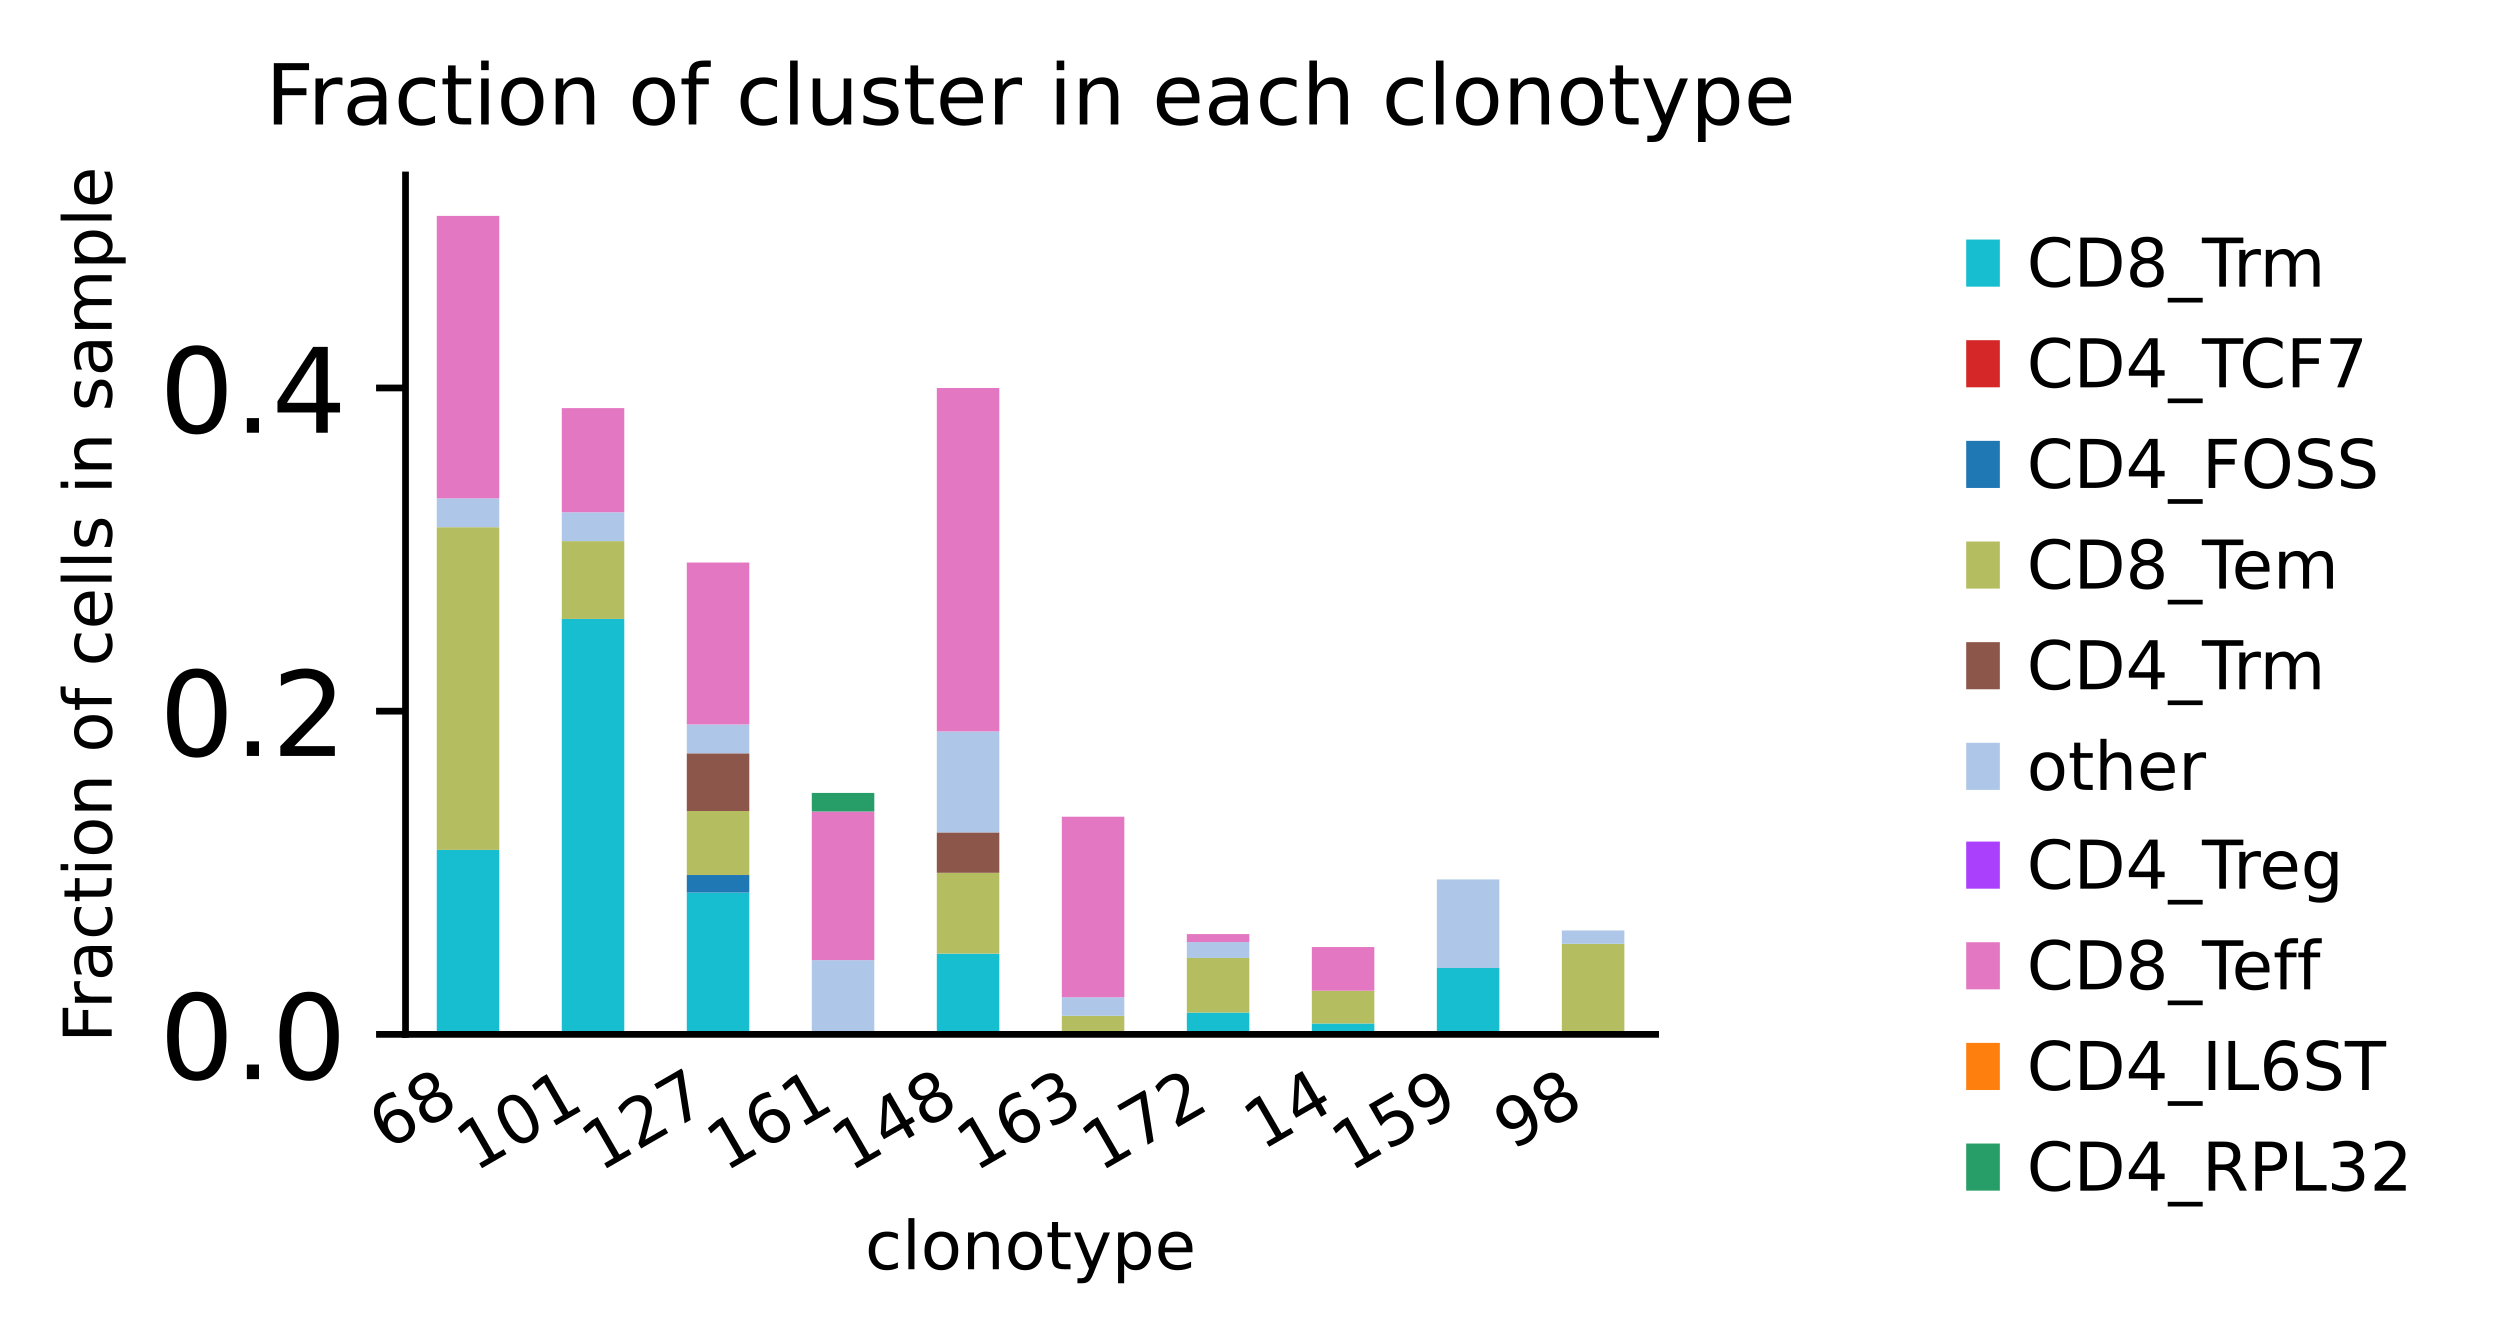 <?xml version="1.0" encoding="utf-8" standalone="no"?>
<!DOCTYPE svg PUBLIC "-//W3C//DTD SVG 1.1//EN"
  "http://www.w3.org/Graphics/SVG/1.1/DTD/svg11.dtd">
<!-- Created with matplotlib (https://matplotlib.org/) -->
<svg height="159.749pt" version="1.1" viewBox="0 0 297.193 159.749" width="297.193pt" xmlns="http://www.w3.org/2000/svg" xmlns:xlink="http://www.w3.org/1999/xlink">
 <defs>
  <style type="text/css">*{stroke-linecap:butt;stroke-linejoin:round;}</style>
 </defs>
 <g id="figure_1">
  <g id="patch_1">
   <path d="M 0 159.749 
L 297.193 159.749 
L 297.193 0 
L 0 0 
z
" style="fill:#ffffff;"/>
  </g>
  <g id="axes_1">
   <g id="patch_2">
    <path d="M 48.207 122.966 
L 196.815 122.966 
L 196.815 20.798 
L 48.207 20.798 
z
" style="fill:#ffffff;"/>
   </g>
   <g id="patch_3">
    <path clip-path="url(#p032b5463ce)" d="M 51.922 122.966 
L 59.352 122.966 
L 59.352 101.032 
L 51.922 101.032 
z
" style="fill:#17becf;"/>
   </g>
   <g id="patch_4">
    <path clip-path="url(#p032b5463ce)" d="M 66.783 122.966 
L 74.213 122.966 
L 74.213 73.578 
L 66.783 73.578 
z
" style="fill:#17becf;"/>
   </g>
   <g id="patch_5">
    <path clip-path="url(#p032b5463ce)" d="M 81.644 122.966 
L 89.074 122.966 
L 89.074 106.107 
L 81.644 106.107 
z
" style="fill:#17becf;"/>
   </g>
   <g id="patch_6">
    <path clip-path="url(#p032b5463ce)" d="M 96.504 122.966 
L 103.935 122.966 
L 103.935 122.966 
L 96.504 122.966 
z
" style="fill:#17becf;"/>
   </g>
   <g id="patch_7">
    <path clip-path="url(#p032b5463ce)" d="M 111.365 122.966 
L 118.796 122.966 
L 118.796 113.361 
L 111.365 113.361 
z
" style="fill:#17becf;"/>
   </g>
   <g id="patch_8">
    <path clip-path="url(#p032b5463ce)" d="M 126.226 122.966 
L 133.656 122.966 
L 133.656 122.966 
L 126.226 122.966 
z
" style="fill:#17becf;"/>
   </g>
   <g id="patch_9">
    <path clip-path="url(#p032b5463ce)" d="M 141.087 122.966 
L 148.517 122.966 
L 148.517 120.37 
L 141.087 120.37 
z
" style="fill:#17becf;"/>
   </g>
   <g id="patch_10">
    <path clip-path="url(#p032b5463ce)" d="M 155.948 122.966 
L 163.378 122.966 
L 163.378 121.668 
L 155.948 121.668 
z
" style="fill:#17becf;"/>
   </g>
   <g id="patch_11">
    <path clip-path="url(#p032b5463ce)" d="M 170.808 122.966 
L 178.239 122.966 
L 178.239 115.071 
L 170.808 115.071 
z
" style="fill:#17becf;"/>
   </g>
   <g id="patch_12">
    <path clip-path="url(#p032b5463ce)" d="M 185.669 122.966 
L 193.1 122.966 
L 193.1 122.966 
L 185.669 122.966 
z
" style="fill:#17becf;"/>
   </g>
   <g id="patch_13">
    <path clip-path="url(#p032b5463ce)" d="M 51.922 122.966 
L 59.352 122.966 
L 59.352 122.966 
L 51.922 122.966 
z
" style="fill:#d62728;"/>
   </g>
   <g id="patch_14">
    <path clip-path="url(#p032b5463ce)" d="M 66.783 122.966 
L 74.213 122.966 
L 74.213 122.966 
L 66.783 122.966 
z
" style="fill:#d62728;"/>
   </g>
   <g id="patch_15">
    <path clip-path="url(#p032b5463ce)" d="M 81.644 122.966 
L 89.074 122.966 
L 89.074 122.966 
L 81.644 122.966 
z
" style="fill:#d62728;"/>
   </g>
   <g id="patch_16">
    <path clip-path="url(#p032b5463ce)" d="M 96.504 122.966 
L 103.935 122.966 
L 103.935 122.966 
L 96.504 122.966 
z
" style="fill:#d62728;"/>
   </g>
   <g id="patch_17">
    <path clip-path="url(#p032b5463ce)" d="M 111.365 122.966 
L 118.796 122.966 
L 118.796 122.966 
L 111.365 122.966 
z
" style="fill:#d62728;"/>
   </g>
   <g id="patch_18">
    <path clip-path="url(#p032b5463ce)" d="M 126.226 122.966 
L 133.656 122.966 
L 133.656 122.966 
L 126.226 122.966 
z
" style="fill:#d62728;"/>
   </g>
   <g id="patch_19">
    <path clip-path="url(#p032b5463ce)" d="M 141.087 122.966 
L 148.517 122.966 
L 148.517 122.966 
L 141.087 122.966 
z
" style="fill:#d62728;"/>
   </g>
   <g id="patch_20">
    <path clip-path="url(#p032b5463ce)" d="M 155.948 122.966 
L 163.378 122.966 
L 163.378 122.966 
L 155.948 122.966 
z
" style="fill:#d62728;"/>
   </g>
   <g id="patch_21">
    <path clip-path="url(#p032b5463ce)" d="M 170.808 122.966 
L 178.239 122.966 
L 178.239 122.966 
L 170.808 122.966 
z
" style="fill:#d62728;"/>
   </g>
   <g id="patch_22">
    <path clip-path="url(#p032b5463ce)" d="M 185.669 122.966 
L 193.1 122.966 
L 193.1 122.966 
L 185.669 122.966 
z
" style="fill:#d62728;"/>
   </g>
   <g id="patch_23">
    <path clip-path="url(#p032b5463ce)" d="M 51.922 122.966 
L 59.352 122.966 
L 59.352 122.966 
L 51.922 122.966 
z
" style="fill:#1f77b4;"/>
   </g>
   <g id="patch_24">
    <path clip-path="url(#p032b5463ce)" d="M 66.783 122.966 
L 74.213 122.966 
L 74.213 122.966 
L 66.783 122.966 
z
" style="fill:#1f77b4;"/>
   </g>
   <g id="patch_25">
    <path clip-path="url(#p032b5463ce)" d="M 81.644 106.107 
L 89.074 106.107 
L 89.074 104.019 
L 81.644 104.019 
z
" style="fill:#1f77b4;"/>
   </g>
   <g id="patch_26">
    <path clip-path="url(#p032b5463ce)" d="M 96.504 122.966 
L 103.935 122.966 
L 103.935 122.966 
L 96.504 122.966 
z
" style="fill:#1f77b4;"/>
   </g>
   <g id="patch_27">
    <path clip-path="url(#p032b5463ce)" d="M 111.365 122.966 
L 118.796 122.966 
L 118.796 122.966 
L 111.365 122.966 
z
" style="fill:#1f77b4;"/>
   </g>
   <g id="patch_28">
    <path clip-path="url(#p032b5463ce)" d="M 126.226 122.966 
L 133.656 122.966 
L 133.656 122.966 
L 126.226 122.966 
z
" style="fill:#1f77b4;"/>
   </g>
   <g id="patch_29">
    <path clip-path="url(#p032b5463ce)" d="M 141.087 122.966 
L 148.517 122.966 
L 148.517 122.966 
L 141.087 122.966 
z
" style="fill:#1f77b4;"/>
   </g>
   <g id="patch_30">
    <path clip-path="url(#p032b5463ce)" d="M 155.948 122.966 
L 163.378 122.966 
L 163.378 122.966 
L 155.948 122.966 
z
" style="fill:#1f77b4;"/>
   </g>
   <g id="patch_31">
    <path clip-path="url(#p032b5463ce)" d="M 170.808 122.966 
L 178.239 122.966 
L 178.239 122.966 
L 170.808 122.966 
z
" style="fill:#1f77b4;"/>
   </g>
   <g id="patch_32">
    <path clip-path="url(#p032b5463ce)" d="M 185.669 122.966 
L 193.1 122.966 
L 193.1 122.966 
L 185.669 122.966 
z
" style="fill:#1f77b4;"/>
   </g>
   <g id="patch_33">
    <path clip-path="url(#p032b5463ce)" d="M 51.922 101.032 
L 59.352 101.032 
L 59.352 62.672 
L 51.922 62.672 
z
" style="fill:#b5bd61;"/>
   </g>
   <g id="patch_34">
    <path clip-path="url(#p032b5463ce)" d="M 66.783 73.578 
L 74.213 73.578 
L 74.213 64.326 
L 66.783 64.326 
z
" style="fill:#b5bd61;"/>
   </g>
   <g id="patch_35">
    <path clip-path="url(#p032b5463ce)" d="M 81.644 104.019 
L 89.074 104.019 
L 89.074 96.412 
L 81.644 96.412 
z
" style="fill:#b5bd61;"/>
   </g>
   <g id="patch_36">
    <path clip-path="url(#p032b5463ce)" d="M 96.504 122.966 
L 103.935 122.966 
L 103.935 122.966 
L 96.504 122.966 
z
" style="fill:#b5bd61;"/>
   </g>
   <g id="patch_37">
    <path clip-path="url(#p032b5463ce)" d="M 111.365 113.361 
L 118.796 113.361 
L 118.796 103.755 
L 111.365 103.755 
z
" style="fill:#b5bd61;"/>
   </g>
   <g id="patch_38">
    <path clip-path="url(#p032b5463ce)" d="M 126.226 122.966 
L 133.656 122.966 
L 133.656 120.758 
L 126.226 120.758 
z
" style="fill:#b5bd61;"/>
   </g>
   <g id="patch_39">
    <path clip-path="url(#p032b5463ce)" d="M 141.087 120.37 
L 148.517 120.37 
L 148.517 113.88 
L 141.087 113.88 
z
" style="fill:#b5bd61;"/>
   </g>
   <g id="patch_40">
    <path clip-path="url(#p032b5463ce)" d="M 155.948 121.668 
L 163.378 121.668 
L 163.378 117.774 
L 155.948 117.774 
z
" style="fill:#b5bd61;"/>
   </g>
   <g id="patch_41">
    <path clip-path="url(#p032b5463ce)" d="M 170.808 122.966 
L 178.239 122.966 
L 178.239 122.966 
L 170.808 122.966 
z
" style="fill:#b5bd61;"/>
   </g>
   <g id="patch_42">
    <path clip-path="url(#p032b5463ce)" d="M 185.669 122.966 
L 193.1 122.966 
L 193.1 112.199 
L 185.669 112.199 
z
" style="fill:#b5bd61;"/>
   </g>
   <g id="patch_43">
    <path clip-path="url(#p032b5463ce)" d="M 51.922 122.966 
L 59.352 122.966 
L 59.352 122.966 
L 51.922 122.966 
z
" style="fill:#8c564b;"/>
   </g>
   <g id="patch_44">
    <path clip-path="url(#p032b5463ce)" d="M 66.783 122.966 
L 74.213 122.966 
L 74.213 122.966 
L 66.783 122.966 
z
" style="fill:#8c564b;"/>
   </g>
   <g id="patch_45">
    <path clip-path="url(#p032b5463ce)" d="M 81.644 96.412 
L 89.074 96.412 
L 89.074 89.551 
L 81.644 89.551 
z
" style="fill:#8c564b;"/>
   </g>
   <g id="patch_46">
    <path clip-path="url(#p032b5463ce)" d="M 96.504 122.966 
L 103.935 122.966 
L 103.935 122.966 
L 96.504 122.966 
z
" style="fill:#8c564b;"/>
   </g>
   <g id="patch_47">
    <path clip-path="url(#p032b5463ce)" d="M 111.365 103.755 
L 118.796 103.755 
L 118.796 98.953 
L 111.365 98.953 
z
" style="fill:#8c564b;"/>
   </g>
   <g id="patch_48">
    <path clip-path="url(#p032b5463ce)" d="M 126.226 122.966 
L 133.656 122.966 
L 133.656 122.966 
L 126.226 122.966 
z
" style="fill:#8c564b;"/>
   </g>
   <g id="patch_49">
    <path clip-path="url(#p032b5463ce)" d="M 141.087 122.966 
L 148.517 122.966 
L 148.517 122.966 
L 141.087 122.966 
z
" style="fill:#8c564b;"/>
   </g>
   <g id="patch_50">
    <path clip-path="url(#p032b5463ce)" d="M 155.948 122.966 
L 163.378 122.966 
L 163.378 122.966 
L 155.948 122.966 
z
" style="fill:#8c564b;"/>
   </g>
   <g id="patch_51">
    <path clip-path="url(#p032b5463ce)" d="M 170.808 122.966 
L 178.239 122.966 
L 178.239 122.966 
L 170.808 122.966 
z
" style="fill:#8c564b;"/>
   </g>
   <g id="patch_52">
    <path clip-path="url(#p032b5463ce)" d="M 185.669 122.966 
L 193.1 122.966 
L 193.1 122.966 
L 185.669 122.966 
z
" style="fill:#8c564b;"/>
   </g>
   <g id="patch_53">
    <path clip-path="url(#p032b5463ce)" d="M 51.922 62.672 
L 59.352 62.672 
L 59.352 59.241 
L 51.922 59.241 
z
" style="fill:#aec7e8;"/>
   </g>
   <g id="patch_54">
    <path clip-path="url(#p032b5463ce)" d="M 66.783 64.326 
L 74.213 64.326 
L 74.213 60.896 
L 66.783 60.896 
z
" style="fill:#aec7e8;"/>
   </g>
   <g id="patch_55">
    <path clip-path="url(#p032b5463ce)" d="M 81.644 89.551 
L 89.074 89.551 
L 89.074 86.121 
L 81.644 86.121 
z
" style="fill:#aec7e8;"/>
   </g>
   <g id="patch_56">
    <path clip-path="url(#p032b5463ce)" d="M 96.504 122.966 
L 103.935 122.966 
L 103.935 114.134 
L 96.504 114.134 
z
" style="fill:#aec7e8;"/>
   </g>
   <g id="patch_57">
    <path clip-path="url(#p032b5463ce)" d="M 111.365 98.953 
L 118.796 98.953 
L 118.796 86.946 
L 111.365 86.946 
z
" style="fill:#aec7e8;"/>
   </g>
   <g id="patch_58">
    <path clip-path="url(#p032b5463ce)" d="M 126.226 120.758 
L 133.656 120.758 
L 133.656 118.55 
L 126.226 118.55 
z
" style="fill:#aec7e8;"/>
   </g>
   <g id="patch_59">
    <path clip-path="url(#p032b5463ce)" d="M 141.087 113.88 
L 148.517 113.88 
L 148.517 111.987 
L 141.087 111.987 
z
" style="fill:#aec7e8;"/>
   </g>
   <g id="patch_60">
    <path clip-path="url(#p032b5463ce)" d="M 155.948 122.966 
L 163.378 122.966 
L 163.378 122.966 
L 155.948 122.966 
z
" style="fill:#aec7e8;"/>
   </g>
   <g id="patch_61">
    <path clip-path="url(#p032b5463ce)" d="M 170.808 115.071 
L 178.239 115.071 
L 178.239 104.545 
L 170.808 104.545 
z
" style="fill:#aec7e8;"/>
   </g>
   <g id="patch_62">
    <path clip-path="url(#p032b5463ce)" d="M 185.669 112.199 
L 193.1 112.199 
L 193.1 110.612 
L 185.669 110.612 
z
" style="fill:#aec7e8;"/>
   </g>
   <g id="patch_63">
    <path clip-path="url(#p032b5463ce)" d="M 51.922 122.966 
L 59.352 122.966 
L 59.352 122.966 
L 51.922 122.966 
z
" style="fill:#aa40fc;"/>
   </g>
   <g id="patch_64">
    <path clip-path="url(#p032b5463ce)" d="M 66.783 122.966 
L 74.213 122.966 
L 74.213 122.966 
L 66.783 122.966 
z
" style="fill:#aa40fc;"/>
   </g>
   <g id="patch_65">
    <path clip-path="url(#p032b5463ce)" d="M 81.644 122.966 
L 89.074 122.966 
L 89.074 122.966 
L 81.644 122.966 
z
" style="fill:#aa40fc;"/>
   </g>
   <g id="patch_66">
    <path clip-path="url(#p032b5463ce)" d="M 96.504 122.966 
L 103.935 122.966 
L 103.935 122.966 
L 96.504 122.966 
z
" style="fill:#aa40fc;"/>
   </g>
   <g id="patch_67">
    <path clip-path="url(#p032b5463ce)" d="M 111.365 122.966 
L 118.796 122.966 
L 118.796 122.966 
L 111.365 122.966 
z
" style="fill:#aa40fc;"/>
   </g>
   <g id="patch_68">
    <path clip-path="url(#p032b5463ce)" d="M 126.226 122.966 
L 133.656 122.966 
L 133.656 122.966 
L 126.226 122.966 
z
" style="fill:#aa40fc;"/>
   </g>
   <g id="patch_69">
    <path clip-path="url(#p032b5463ce)" d="M 141.087 122.966 
L 148.517 122.966 
L 148.517 122.966 
L 141.087 122.966 
z
" style="fill:#aa40fc;"/>
   </g>
   <g id="patch_70">
    <path clip-path="url(#p032b5463ce)" d="M 155.948 122.966 
L 163.378 122.966 
L 163.378 122.966 
L 155.948 122.966 
z
" style="fill:#aa40fc;"/>
   </g>
   <g id="patch_71">
    <path clip-path="url(#p032b5463ce)" d="M 170.808 122.966 
L 178.239 122.966 
L 178.239 122.966 
L 170.808 122.966 
z
" style="fill:#aa40fc;"/>
   </g>
   <g id="patch_72">
    <path clip-path="url(#p032b5463ce)" d="M 185.669 122.966 
L 193.1 122.966 
L 193.1 122.966 
L 185.669 122.966 
z
" style="fill:#aa40fc;"/>
   </g>
   <g id="patch_73">
    <path clip-path="url(#p032b5463ce)" d="M 51.922 59.241 
L 59.352 59.241 
L 59.352 25.664 
L 51.922 25.664 
z
" style="fill:#e377c2;"/>
   </g>
   <g id="patch_74">
    <path clip-path="url(#p032b5463ce)" d="M 66.783 60.896 
L 74.213 60.896 
L 74.213 48.516 
L 66.783 48.516 
z
" style="fill:#e377c2;"/>
   </g>
   <g id="patch_75">
    <path clip-path="url(#p032b5463ce)" d="M 81.644 86.121 
L 89.074 86.121 
L 89.074 66.871 
L 81.644 66.871 
z
" style="fill:#e377c2;"/>
   </g>
   <g id="patch_76">
    <path clip-path="url(#p032b5463ce)" d="M 96.504 114.134 
L 103.935 114.134 
L 103.935 96.468 
L 96.504 96.468 
z
" style="fill:#e377c2;"/>
   </g>
   <g id="patch_77">
    <path clip-path="url(#p032b5463ce)" d="M 111.365 86.946 
L 118.796 86.946 
L 118.796 46.122 
L 111.365 46.122 
z
" style="fill:#e377c2;"/>
   </g>
   <g id="patch_78">
    <path clip-path="url(#p032b5463ce)" d="M 126.226 118.55 
L 133.656 118.55 
L 133.656 97.089 
L 126.226 97.089 
z
" style="fill:#e377c2;"/>
   </g>
   <g id="patch_79">
    <path clip-path="url(#p032b5463ce)" d="M 141.087 111.987 
L 148.517 111.987 
L 148.517 111.041 
L 141.087 111.041 
z
" style="fill:#e377c2;"/>
   </g>
   <g id="patch_80">
    <path clip-path="url(#p032b5463ce)" d="M 155.948 117.774 
L 163.378 117.774 
L 163.378 112.582 
L 155.948 112.582 
z
" style="fill:#e377c2;"/>
   </g>
   <g id="patch_81">
    <path clip-path="url(#p032b5463ce)" d="M 170.808 122.966 
L 178.239 122.966 
L 178.239 122.966 
L 170.808 122.966 
z
" style="fill:#e377c2;"/>
   </g>
   <g id="patch_82">
    <path clip-path="url(#p032b5463ce)" d="M 185.669 122.966 
L 193.1 122.966 
L 193.1 122.966 
L 185.669 122.966 
z
" style="fill:#e377c2;"/>
   </g>
   <g id="patch_83">
    <path clip-path="url(#p032b5463ce)" d="M 51.922 122.966 
L 59.352 122.966 
L 59.352 122.966 
L 51.922 122.966 
z
" style="fill:#ff7f0e;"/>
   </g>
   <g id="patch_84">
    <path clip-path="url(#p032b5463ce)" d="M 66.783 122.966 
L 74.213 122.966 
L 74.213 122.966 
L 66.783 122.966 
z
" style="fill:#ff7f0e;"/>
   </g>
   <g id="patch_85">
    <path clip-path="url(#p032b5463ce)" d="M 81.644 122.966 
L 89.074 122.966 
L 89.074 122.966 
L 81.644 122.966 
z
" style="fill:#ff7f0e;"/>
   </g>
   <g id="patch_86">
    <path clip-path="url(#p032b5463ce)" d="M 96.504 122.966 
L 103.935 122.966 
L 103.935 122.966 
L 96.504 122.966 
z
" style="fill:#ff7f0e;"/>
   </g>
   <g id="patch_87">
    <path clip-path="url(#p032b5463ce)" d="M 111.365 122.966 
L 118.796 122.966 
L 118.796 122.966 
L 111.365 122.966 
z
" style="fill:#ff7f0e;"/>
   </g>
   <g id="patch_88">
    <path clip-path="url(#p032b5463ce)" d="M 126.226 122.966 
L 133.656 122.966 
L 133.656 122.966 
L 126.226 122.966 
z
" style="fill:#ff7f0e;"/>
   </g>
   <g id="patch_89">
    <path clip-path="url(#p032b5463ce)" d="M 141.087 122.966 
L 148.517 122.966 
L 148.517 122.966 
L 141.087 122.966 
z
" style="fill:#ff7f0e;"/>
   </g>
   <g id="patch_90">
    <path clip-path="url(#p032b5463ce)" d="M 155.948 122.966 
L 163.378 122.966 
L 163.378 122.966 
L 155.948 122.966 
z
" style="fill:#ff7f0e;"/>
   </g>
   <g id="patch_91">
    <path clip-path="url(#p032b5463ce)" d="M 170.808 122.966 
L 178.239 122.966 
L 178.239 122.966 
L 170.808 122.966 
z
" style="fill:#ff7f0e;"/>
   </g>
   <g id="patch_92">
    <path clip-path="url(#p032b5463ce)" d="M 185.669 122.966 
L 193.1 122.966 
L 193.1 122.966 
L 185.669 122.966 
z
" style="fill:#ff7f0e;"/>
   </g>
   <g id="patch_93">
    <path clip-path="url(#p032b5463ce)" d="M 51.922 122.966 
L 59.352 122.966 
L 59.352 122.966 
L 51.922 122.966 
z
" style="fill:#279e68;"/>
   </g>
   <g id="patch_94">
    <path clip-path="url(#p032b5463ce)" d="M 66.783 122.966 
L 74.213 122.966 
L 74.213 122.966 
L 66.783 122.966 
z
" style="fill:#279e68;"/>
   </g>
   <g id="patch_95">
    <path clip-path="url(#p032b5463ce)" d="M 81.644 122.966 
L 89.074 122.966 
L 89.074 122.966 
L 81.644 122.966 
z
" style="fill:#279e68;"/>
   </g>
   <g id="patch_96">
    <path clip-path="url(#p032b5463ce)" d="M 96.504 96.468 
L 103.935 96.468 
L 103.935 94.26 
L 96.504 94.26 
z
" style="fill:#279e68;"/>
   </g>
   <g id="patch_97">
    <path clip-path="url(#p032b5463ce)" d="M 111.365 122.966 
L 118.796 122.966 
L 118.796 122.966 
L 111.365 122.966 
z
" style="fill:#279e68;"/>
   </g>
   <g id="patch_98">
    <path clip-path="url(#p032b5463ce)" d="M 126.226 122.966 
L 133.656 122.966 
L 133.656 122.966 
L 126.226 122.966 
z
" style="fill:#279e68;"/>
   </g>
   <g id="patch_99">
    <path clip-path="url(#p032b5463ce)" d="M 141.087 122.966 
L 148.517 122.966 
L 148.517 122.966 
L 141.087 122.966 
z
" style="fill:#279e68;"/>
   </g>
   <g id="patch_100">
    <path clip-path="url(#p032b5463ce)" d="M 155.948 122.966 
L 163.378 122.966 
L 163.378 122.966 
L 155.948 122.966 
z
" style="fill:#279e68;"/>
   </g>
   <g id="patch_101">
    <path clip-path="url(#p032b5463ce)" d="M 170.808 122.966 
L 178.239 122.966 
L 178.239 122.966 
L 170.808 122.966 
z
" style="fill:#279e68;"/>
   </g>
   <g id="patch_102">
    <path clip-path="url(#p032b5463ce)" d="M 185.669 122.966 
L 193.1 122.966 
L 193.1 122.966 
L 185.669 122.966 
z
" style="fill:#279e68;"/>
   </g>
   <g id="matplotlib.axis_1">
    <g id="xtick_1">
     <g id="line2d_1"/>
     <g id="text_1">
      <!-- 68 -->
      <g transform="translate(45.989 136.821)rotate(-30)scale(0.08 -0.08)">
       <defs>
        <path d="M 33.016 40.375 
Q 26.375 40.375 22.484 35.828 
Q 18.609 31.297 18.609 23.391 
Q 18.609 15.531 22.484 10.953 
Q 26.375 6.391 33.016 6.391 
Q 39.656 6.391 43.531 10.953 
Q 47.406 15.531 47.406 23.391 
Q 47.406 31.297 43.531 35.828 
Q 39.656 40.375 33.016 40.375 
z
M 52.594 71.297 
L 52.594 62.312 
Q 48.875 64.062 45.094 64.984 
Q 41.312 65.922 37.594 65.922 
Q 27.828 65.922 22.672 59.328 
Q 17.531 52.734 16.797 39.406 
Q 19.672 43.656 24.016 45.922 
Q 28.375 48.188 33.594 48.188 
Q 44.578 48.188 50.953 41.516 
Q 57.328 34.859 57.328 23.391 
Q 57.328 12.156 50.688 5.359 
Q 44.047 -1.422 33.016 -1.422 
Q 20.359 -1.422 13.672 8.266 
Q 6.984 17.969 6.984 36.375 
Q 6.984 53.656 15.188 63.938 
Q 23.391 74.219 37.203 74.219 
Q 40.922 74.219 44.703 73.484 
Q 48.484 72.75 52.594 71.297 
z
" id="DejaVuSans-54"/>
        <path d="M 31.781 34.625 
Q 24.75 34.625 20.719 30.859 
Q 16.703 27.094 16.703 20.516 
Q 16.703 13.922 20.719 10.156 
Q 24.75 6.391 31.781 6.391 
Q 38.812 6.391 42.859 10.172 
Q 46.922 13.969 46.922 20.516 
Q 46.922 27.094 42.891 30.859 
Q 38.875 34.625 31.781 34.625 
z
M 21.922 38.812 
Q 15.578 40.375 12.031 44.719 
Q 8.5 49.078 8.5 55.328 
Q 8.5 64.062 14.719 69.141 
Q 20.953 74.219 31.781 74.219 
Q 42.672 74.219 48.875 69.141 
Q 55.078 64.062 55.078 55.328 
Q 55.078 49.078 51.531 44.719 
Q 48 40.375 41.703 38.812 
Q 48.828 37.156 52.797 32.312 
Q 56.781 27.484 56.781 20.516 
Q 56.781 9.906 50.312 4.234 
Q 43.844 -1.422 31.781 -1.422 
Q 19.734 -1.422 13.25 4.234 
Q 6.781 9.906 6.781 20.516 
Q 6.781 27.484 10.781 32.312 
Q 14.797 37.156 21.922 38.812 
z
M 18.312 54.391 
Q 18.312 48.734 21.844 45.562 
Q 25.391 42.391 31.781 42.391 
Q 38.141 42.391 41.719 45.562 
Q 45.312 48.734 45.312 54.391 
Q 45.312 60.062 41.719 63.234 
Q 38.141 66.406 31.781 66.406 
Q 25.391 66.406 21.844 63.234 
Q 18.312 60.062 18.312 54.391 
z
" id="DejaVuSans-56"/>
       </defs>
       <use xlink:href="#DejaVuSans-54"/>
       <use x="63.623" xlink:href="#DejaVuSans-56"/>
      </g>
     </g>
    </g>
    <g id="xtick_2">
     <g id="line2d_2"/>
     <g id="text_2">
      <!-- 101 -->
      <g transform="translate(56.442 139.366)rotate(-30)scale(0.08 -0.08)">
       <defs>
        <path d="M 12.406 8.297 
L 28.516 8.297 
L 28.516 63.922 
L 10.984 60.406 
L 10.984 69.391 
L 28.422 72.906 
L 38.281 72.906 
L 38.281 8.297 
L 54.391 8.297 
L 54.391 0 
L 12.406 0 
z
" id="DejaVuSans-49"/>
        <path d="M 31.781 66.406 
Q 24.172 66.406 20.328 58.906 
Q 16.5 51.422 16.5 36.375 
Q 16.5 21.391 20.328 13.891 
Q 24.172 6.391 31.781 6.391 
Q 39.453 6.391 43.281 13.891 
Q 47.125 21.391 47.125 36.375 
Q 47.125 51.422 43.281 58.906 
Q 39.453 66.406 31.781 66.406 
z
M 31.781 74.219 
Q 44.047 74.219 50.516 64.516 
Q 56.984 54.828 56.984 36.375 
Q 56.984 17.969 50.516 8.266 
Q 44.047 -1.422 31.781 -1.422 
Q 19.531 -1.422 13.062 8.266 
Q 6.594 17.969 6.594 36.375 
Q 6.594 54.828 13.062 64.516 
Q 19.531 74.219 31.781 74.219 
z
" id="DejaVuSans-48"/>
       </defs>
       <use xlink:href="#DejaVuSans-49"/>
       <use x="63.623" xlink:href="#DejaVuSans-48"/>
       <use x="127.246" xlink:href="#DejaVuSans-49"/>
      </g>
     </g>
    </g>
    <g id="xtick_3">
     <g id="line2d_3"/>
     <g id="text_3">
      <!-- 127 -->
      <g transform="translate(71.303 139.366)rotate(-30)scale(0.08 -0.08)">
       <defs>
        <path d="M 19.188 8.297 
L 53.609 8.297 
L 53.609 0 
L 7.328 0 
L 7.328 8.297 
Q 12.938 14.109 22.625 23.891 
Q 32.328 33.688 34.812 36.531 
Q 39.547 41.844 41.422 45.531 
Q 43.312 49.219 43.312 52.781 
Q 43.312 58.594 39.234 62.25 
Q 35.156 65.922 28.609 65.922 
Q 23.969 65.922 18.812 64.312 
Q 13.672 62.703 7.812 59.422 
L 7.812 69.391 
Q 13.766 71.781 18.938 73 
Q 24.125 74.219 28.422 74.219 
Q 39.75 74.219 46.484 68.547 
Q 53.219 62.891 53.219 53.422 
Q 53.219 48.922 51.531 44.891 
Q 49.859 40.875 45.406 35.406 
Q 44.188 33.984 37.641 27.219 
Q 31.109 20.453 19.188 8.297 
z
" id="DejaVuSans-50"/>
        <path d="M 8.203 72.906 
L 55.078 72.906 
L 55.078 68.703 
L 28.609 0 
L 18.312 0 
L 43.219 64.594 
L 8.203 64.594 
z
" id="DejaVuSans-55"/>
       </defs>
       <use xlink:href="#DejaVuSans-49"/>
       <use x="63.623" xlink:href="#DejaVuSans-50"/>
       <use x="127.246" xlink:href="#DejaVuSans-55"/>
      </g>
     </g>
    </g>
    <g id="xtick_4">
     <g id="line2d_4"/>
     <g id="text_4">
      <!-- 161 -->
      <g transform="translate(86.164 139.366)rotate(-30)scale(0.08 -0.08)">
       <use xlink:href="#DejaVuSans-49"/>
       <use x="63.623" xlink:href="#DejaVuSans-54"/>
       <use x="127.246" xlink:href="#DejaVuSans-49"/>
      </g>
     </g>
    </g>
    <g id="xtick_5">
     <g id="line2d_5"/>
     <g id="text_5">
      <!-- 148 -->
      <g transform="translate(101.024 139.366)rotate(-30)scale(0.08 -0.08)">
       <defs>
        <path d="M 37.797 64.312 
L 12.891 25.391 
L 37.797 25.391 
z
M 35.203 72.906 
L 47.609 72.906 
L 47.609 25.391 
L 58.016 25.391 
L 58.016 17.188 
L 47.609 17.188 
L 47.609 0 
L 37.797 0 
L 37.797 17.188 
L 4.891 17.188 
L 4.891 26.703 
z
" id="DejaVuSans-52"/>
       </defs>
       <use xlink:href="#DejaVuSans-49"/>
       <use x="63.623" xlink:href="#DejaVuSans-52"/>
       <use x="127.246" xlink:href="#DejaVuSans-56"/>
      </g>
     </g>
    </g>
    <g id="xtick_6">
     <g id="line2d_6"/>
     <g id="text_6">
      <!-- 163 -->
      <g transform="translate(115.885 139.366)rotate(-30)scale(0.08 -0.08)">
       <defs>
        <path d="M 40.578 39.312 
Q 47.656 37.797 51.625 33 
Q 55.609 28.219 55.609 21.188 
Q 55.609 10.406 48.188 4.484 
Q 40.766 -1.422 27.094 -1.422 
Q 22.516 -1.422 17.656 -0.516 
Q 12.797 0.391 7.625 2.203 
L 7.625 11.719 
Q 11.719 9.328 16.594 8.109 
Q 21.484 6.891 26.812 6.891 
Q 36.078 6.891 40.938 10.547 
Q 45.797 14.203 45.797 21.188 
Q 45.797 27.641 41.281 31.266 
Q 36.766 34.906 28.719 34.906 
L 20.219 34.906 
L 20.219 43.016 
L 29.109 43.016 
Q 36.375 43.016 40.234 45.922 
Q 44.094 48.828 44.094 54.297 
Q 44.094 59.906 40.109 62.906 
Q 36.141 65.922 28.719 65.922 
Q 24.656 65.922 20.016 65.031 
Q 15.375 64.156 9.812 62.312 
L 9.812 71.094 
Q 15.438 72.656 20.344 73.438 
Q 25.25 74.219 29.594 74.219 
Q 40.828 74.219 47.359 69.109 
Q 53.906 64.016 53.906 55.328 
Q 53.906 49.266 50.438 45.094 
Q 46.969 40.922 40.578 39.312 
z
" id="DejaVuSans-51"/>
       </defs>
       <use xlink:href="#DejaVuSans-49"/>
       <use x="63.623" xlink:href="#DejaVuSans-54"/>
       <use x="127.246" xlink:href="#DejaVuSans-51"/>
      </g>
     </g>
    </g>
    <g id="xtick_7">
     <g id="line2d_7"/>
     <g id="text_7">
      <!-- 172 -->
      <g transform="translate(130.746 139.366)rotate(-30)scale(0.08 -0.08)">
       <use xlink:href="#DejaVuSans-49"/>
       <use x="63.623" xlink:href="#DejaVuSans-55"/>
       <use x="127.246" xlink:href="#DejaVuSans-50"/>
      </g>
     </g>
    </g>
    <g id="xtick_8">
     <g id="line2d_8"/>
     <g id="text_8">
      <!-- 14 -->
      <g transform="translate(150.015 136.821)rotate(-30)scale(0.08 -0.08)">
       <use xlink:href="#DejaVuSans-49"/>
       <use x="63.623" xlink:href="#DejaVuSans-52"/>
      </g>
     </g>
    </g>
    <g id="xtick_9">
     <g id="line2d_9"/>
     <g id="text_9">
      <!-- 159 -->
      <g transform="translate(160.468 139.366)rotate(-30)scale(0.08 -0.08)">
       <defs>
        <path d="M 10.797 72.906 
L 49.516 72.906 
L 49.516 64.594 
L 19.828 64.594 
L 19.828 46.734 
Q 21.969 47.469 24.109 47.828 
Q 26.266 48.188 28.422 48.188 
Q 40.625 48.188 47.75 41.5 
Q 54.891 34.812 54.891 23.391 
Q 54.891 11.625 47.562 5.094 
Q 40.234 -1.422 26.906 -1.422 
Q 22.312 -1.422 17.547 -0.641 
Q 12.797 0.141 7.719 1.703 
L 7.719 11.625 
Q 12.109 9.234 16.797 8.062 
Q 21.484 6.891 26.703 6.891 
Q 35.156 6.891 40.078 11.328 
Q 45.016 15.766 45.016 23.391 
Q 45.016 31 40.078 35.438 
Q 35.156 39.891 26.703 39.891 
Q 22.75 39.891 18.812 39.016 
Q 14.891 38.141 10.797 36.281 
z
" id="DejaVuSans-53"/>
        <path d="M 10.984 1.516 
L 10.984 10.5 
Q 14.703 8.734 18.5 7.812 
Q 22.312 6.891 25.984 6.891 
Q 35.75 6.891 40.891 13.453 
Q 46.047 20.016 46.781 33.406 
Q 43.953 29.203 39.594 26.953 
Q 35.25 24.703 29.984 24.703 
Q 19.047 24.703 12.672 31.312 
Q 6.297 37.938 6.297 49.422 
Q 6.297 60.641 12.938 67.422 
Q 19.578 74.219 30.609 74.219 
Q 43.266 74.219 49.922 64.516 
Q 56.594 54.828 56.594 36.375 
Q 56.594 19.141 48.406 8.859 
Q 40.234 -1.422 26.422 -1.422 
Q 22.703 -1.422 18.891 -0.688 
Q 15.094 0.047 10.984 1.516 
z
M 30.609 32.422 
Q 37.25 32.422 41.125 36.953 
Q 45.016 41.5 45.016 49.422 
Q 45.016 57.281 41.125 61.844 
Q 37.25 66.406 30.609 66.406 
Q 23.969 66.406 20.094 61.844 
Q 16.219 57.281 16.219 49.422 
Q 16.219 41.5 20.094 36.953 
Q 23.969 32.422 30.609 32.422 
z
" id="DejaVuSans-57"/>
       </defs>
       <use xlink:href="#DejaVuSans-49"/>
       <use x="63.623" xlink:href="#DejaVuSans-53"/>
       <use x="127.246" xlink:href="#DejaVuSans-57"/>
      </g>
     </g>
    </g>
    <g id="xtick_10">
     <g id="line2d_10"/>
     <g id="text_10">
      <!-- 98 -->
      <g transform="translate(179.736 136.821)rotate(-30)scale(0.08 -0.08)">
       <use xlink:href="#DejaVuSans-57"/>
       <use x="63.623" xlink:href="#DejaVuSans-56"/>
      </g>
     </g>
    </g>
    <g id="text_11">
     <!-- clonotype -->
     <g transform="translate(102.834 150.885)scale(0.08 -0.08)">
      <defs>
       <path d="M 48.781 52.594 
L 48.781 44.188 
Q 44.969 46.297 41.141 47.344 
Q 37.312 48.391 33.406 48.391 
Q 24.656 48.391 19.812 42.844 
Q 14.984 37.312 14.984 27.297 
Q 14.984 17.281 19.812 11.734 
Q 24.656 6.203 33.406 6.203 
Q 37.312 6.203 41.141 7.25 
Q 44.969 8.297 48.781 10.406 
L 48.781 2.094 
Q 45.016 0.344 40.984 -0.531 
Q 36.969 -1.422 32.422 -1.422 
Q 20.062 -1.422 12.781 6.344 
Q 5.516 14.109 5.516 27.297 
Q 5.516 40.672 12.859 48.328 
Q 20.219 56 33.016 56 
Q 37.156 56 41.109 55.141 
Q 45.062 54.297 48.781 52.594 
z
" id="DejaVuSans-99"/>
       <path d="M 9.422 75.984 
L 18.406 75.984 
L 18.406 0 
L 9.422 0 
z
" id="DejaVuSans-108"/>
       <path d="M 30.609 48.391 
Q 23.391 48.391 19.188 42.75 
Q 14.984 37.109 14.984 27.297 
Q 14.984 17.484 19.156 11.844 
Q 23.344 6.203 30.609 6.203 
Q 37.797 6.203 41.984 11.859 
Q 46.188 17.531 46.188 27.297 
Q 46.188 37.016 41.984 42.703 
Q 37.797 48.391 30.609 48.391 
z
M 30.609 56 
Q 42.328 56 49.016 48.375 
Q 55.719 40.766 55.719 27.297 
Q 55.719 13.875 49.016 6.219 
Q 42.328 -1.422 30.609 -1.422 
Q 18.844 -1.422 12.172 6.219 
Q 5.516 13.875 5.516 27.297 
Q 5.516 40.766 12.172 48.375 
Q 18.844 56 30.609 56 
z
" id="DejaVuSans-111"/>
       <path d="M 54.891 33.016 
L 54.891 0 
L 45.906 0 
L 45.906 32.719 
Q 45.906 40.484 42.875 44.328 
Q 39.844 48.188 33.797 48.188 
Q 26.516 48.188 22.312 43.547 
Q 18.109 38.922 18.109 30.906 
L 18.109 0 
L 9.078 0 
L 9.078 54.688 
L 18.109 54.688 
L 18.109 46.188 
Q 21.344 51.125 25.703 53.562 
Q 30.078 56 35.797 56 
Q 45.219 56 50.047 50.172 
Q 54.891 44.344 54.891 33.016 
z
" id="DejaVuSans-110"/>
       <path d="M 18.312 70.219 
L 18.312 54.688 
L 36.812 54.688 
L 36.812 47.703 
L 18.312 47.703 
L 18.312 18.016 
Q 18.312 11.328 20.141 9.422 
Q 21.969 7.516 27.594 7.516 
L 36.812 7.516 
L 36.812 0 
L 27.594 0 
Q 17.188 0 13.234 3.875 
Q 9.281 7.766 9.281 18.016 
L 9.281 47.703 
L 2.688 47.703 
L 2.688 54.688 
L 9.281 54.688 
L 9.281 70.219 
z
" id="DejaVuSans-116"/>
       <path d="M 32.172 -5.078 
Q 28.375 -14.844 24.75 -17.812 
Q 21.141 -20.797 15.094 -20.797 
L 7.906 -20.797 
L 7.906 -13.281 
L 13.188 -13.281 
Q 16.891 -13.281 18.938 -11.516 
Q 21 -9.766 23.484 -3.219 
L 25.094 0.875 
L 2.984 54.688 
L 12.5 54.688 
L 29.594 11.922 
L 46.688 54.688 
L 56.203 54.688 
z
" id="DejaVuSans-121"/>
       <path d="M 18.109 8.203 
L 18.109 -20.797 
L 9.078 -20.797 
L 9.078 54.688 
L 18.109 54.688 
L 18.109 46.391 
Q 20.953 51.266 25.266 53.625 
Q 29.594 56 35.594 56 
Q 45.562 56 51.781 48.094 
Q 58.016 40.188 58.016 27.297 
Q 58.016 14.406 51.781 6.484 
Q 45.562 -1.422 35.594 -1.422 
Q 29.594 -1.422 25.266 0.953 
Q 20.953 3.328 18.109 8.203 
z
M 48.688 27.297 
Q 48.688 37.203 44.609 42.844 
Q 40.531 48.484 33.406 48.484 
Q 26.266 48.484 22.188 42.844 
Q 18.109 37.203 18.109 27.297 
Q 18.109 17.391 22.188 11.75 
Q 26.266 6.109 33.406 6.109 
Q 40.531 6.109 44.609 11.75 
Q 48.688 17.391 48.688 27.297 
z
" id="DejaVuSans-112"/>
       <path d="M 56.203 29.594 
L 56.203 25.203 
L 14.891 25.203 
Q 15.484 15.922 20.484 11.062 
Q 25.484 6.203 34.422 6.203 
Q 39.594 6.203 44.453 7.469 
Q 49.312 8.734 54.109 11.281 
L 54.109 2.781 
Q 49.266 0.734 44.188 -0.344 
Q 39.109 -1.422 33.891 -1.422 
Q 20.797 -1.422 13.156 6.188 
Q 5.516 13.812 5.516 26.812 
Q 5.516 40.234 12.766 48.109 
Q 20.016 56 32.328 56 
Q 43.359 56 49.781 48.891 
Q 56.203 41.797 56.203 29.594 
z
M 47.219 32.234 
Q 47.125 39.594 43.094 43.984 
Q 39.062 48.391 32.422 48.391 
Q 24.906 48.391 20.391 44.141 
Q 15.875 39.891 15.188 32.172 
z
" id="DejaVuSans-101"/>
      </defs>
      <use xlink:href="#DejaVuSans-99"/>
      <use x="54.98" xlink:href="#DejaVuSans-108"/>
      <use x="82.764" xlink:href="#DejaVuSans-111"/>
      <use x="143.945" xlink:href="#DejaVuSans-110"/>
      <use x="207.324" xlink:href="#DejaVuSans-111"/>
      <use x="268.506" xlink:href="#DejaVuSans-116"/>
      <use x="307.715" xlink:href="#DejaVuSans-121"/>
      <use x="366.895" xlink:href="#DejaVuSans-112"/>
      <use x="430.371" xlink:href="#DejaVuSans-101"/>
     </g>
    </g>
   </g>
   <g id="matplotlib.axis_2">
    <g id="ytick_1">
     <g id="line2d_11">
      <defs>
       <path d="M 0 0 
L -3.5 0 
" id="m97309ba2cb" style="stroke:#000000;stroke-width:0.8;"/>
      </defs>
      <g>
       <use style="stroke:#000000;stroke-width:0.8;" x="48.207" xlink:href="#m97309ba2cb" y="122.966"/>
      </g>
     </g>
     <g id="text_12">
      <!-- 0.0 -->
      <g transform="translate(18.942 128.285)scale(0.14 -0.14)">
       <defs>
        <path d="M 10.688 12.406 
L 21 12.406 
L 21 0 
L 10.688 0 
z
" id="DejaVuSans-46"/>
       </defs>
       <use xlink:href="#DejaVuSans-48"/>
       <use x="63.623" xlink:href="#DejaVuSans-46"/>
       <use x="95.41" xlink:href="#DejaVuSans-48"/>
      </g>
     </g>
    </g>
    <g id="ytick_2">
     <g id="line2d_12">
      <g>
       <use style="stroke:#000000;stroke-width:0.8;" x="48.207" xlink:href="#m97309ba2cb" y="84.544"/>
      </g>
     </g>
     <g id="text_13">
      <!-- 0.2 -->
      <g transform="translate(18.942 89.863)scale(0.14 -0.14)">
       <use xlink:href="#DejaVuSans-48"/>
       <use x="63.623" xlink:href="#DejaVuSans-46"/>
       <use x="95.41" xlink:href="#DejaVuSans-50"/>
      </g>
     </g>
    </g>
    <g id="ytick_3">
     <g id="line2d_13">
      <g>
       <use style="stroke:#000000;stroke-width:0.8;" x="48.207" xlink:href="#m97309ba2cb" y="46.122"/>
      </g>
     </g>
     <g id="text_14">
      <!-- 0.4 -->
      <g transform="translate(18.942 51.441)scale(0.14 -0.14)">
       <use xlink:href="#DejaVuSans-48"/>
       <use x="63.623" xlink:href="#DejaVuSans-46"/>
       <use x="95.41" xlink:href="#DejaVuSans-52"/>
      </g>
     </g>
    </g>
    <g id="text_15">
     <!-- Fraction of cells in sample -->
     <g transform="translate(13.279 123.947)rotate(-90)scale(0.08 -0.08)">
      <defs>
       <path d="M 9.812 72.906 
L 51.703 72.906 
L 51.703 64.594 
L 19.672 64.594 
L 19.672 43.109 
L 48.578 43.109 
L 48.578 34.812 
L 19.672 34.812 
L 19.672 0 
L 9.812 0 
z
" id="DejaVuSans-70"/>
       <path d="M 41.109 46.297 
Q 39.594 47.172 37.812 47.578 
Q 36.031 48 33.891 48 
Q 26.266 48 22.188 43.047 
Q 18.109 38.094 18.109 28.812 
L 18.109 0 
L 9.078 0 
L 9.078 54.688 
L 18.109 54.688 
L 18.109 46.188 
Q 20.953 51.172 25.484 53.578 
Q 30.031 56 36.531 56 
Q 37.453 56 38.578 55.875 
Q 39.703 55.766 41.062 55.516 
z
" id="DejaVuSans-114"/>
       <path d="M 34.281 27.484 
Q 23.391 27.484 19.188 25 
Q 14.984 22.516 14.984 16.5 
Q 14.984 11.719 18.141 8.906 
Q 21.297 6.109 26.703 6.109 
Q 34.188 6.109 38.703 11.406 
Q 43.219 16.703 43.219 25.484 
L 43.219 27.484 
z
M 52.203 31.203 
L 52.203 0 
L 43.219 0 
L 43.219 8.297 
Q 40.141 3.328 35.547 0.953 
Q 30.953 -1.422 24.312 -1.422 
Q 15.922 -1.422 10.953 3.297 
Q 6 8.016 6 15.922 
Q 6 25.141 12.172 29.828 
Q 18.359 34.516 30.609 34.516 
L 43.219 34.516 
L 43.219 35.406 
Q 43.219 41.609 39.141 45 
Q 35.062 48.391 27.688 48.391 
Q 23 48.391 18.547 47.266 
Q 14.109 46.141 10.016 43.891 
L 10.016 52.203 
Q 14.938 54.109 19.578 55.047 
Q 24.219 56 28.609 56 
Q 40.484 56 46.344 49.844 
Q 52.203 43.703 52.203 31.203 
z
" id="DejaVuSans-97"/>
       <path d="M 9.422 54.688 
L 18.406 54.688 
L 18.406 0 
L 9.422 0 
z
M 9.422 75.984 
L 18.406 75.984 
L 18.406 64.594 
L 9.422 64.594 
z
" id="DejaVuSans-105"/>
       <path id="DejaVuSans-32"/>
       <path d="M 37.109 75.984 
L 37.109 68.5 
L 28.516 68.5 
Q 23.688 68.5 21.797 66.547 
Q 19.922 64.594 19.922 59.516 
L 19.922 54.688 
L 34.719 54.688 
L 34.719 47.703 
L 19.922 47.703 
L 19.922 0 
L 10.891 0 
L 10.891 47.703 
L 2.297 47.703 
L 2.297 54.688 
L 10.891 54.688 
L 10.891 58.5 
Q 10.891 67.625 15.141 71.797 
Q 19.391 75.984 28.609 75.984 
z
" id="DejaVuSans-102"/>
       <path d="M 44.281 53.078 
L 44.281 44.578 
Q 40.484 46.531 36.375 47.5 
Q 32.281 48.484 27.875 48.484 
Q 21.188 48.484 17.844 46.438 
Q 14.5 44.391 14.5 40.281 
Q 14.5 37.156 16.891 35.375 
Q 19.281 33.594 26.516 31.984 
L 29.594 31.297 
Q 39.156 29.25 43.188 25.516 
Q 47.219 21.781 47.219 15.094 
Q 47.219 7.469 41.188 3.016 
Q 35.156 -1.422 24.609 -1.422 
Q 20.219 -1.422 15.453 -0.562 
Q 10.688 0.297 5.422 2 
L 5.422 11.281 
Q 10.406 8.688 15.234 7.391 
Q 20.062 6.109 24.812 6.109 
Q 31.156 6.109 34.562 8.281 
Q 37.984 10.453 37.984 14.406 
Q 37.984 18.062 35.516 20.016 
Q 33.062 21.969 24.703 23.781 
L 21.578 24.516 
Q 13.234 26.266 9.516 29.906 
Q 5.812 33.547 5.812 39.891 
Q 5.812 47.609 11.281 51.797 
Q 16.75 56 26.812 56 
Q 31.781 56 36.172 55.266 
Q 40.578 54.547 44.281 53.078 
z
" id="DejaVuSans-115"/>
       <path d="M 52 44.188 
Q 55.375 50.25 60.062 53.125 
Q 64.75 56 71.094 56 
Q 79.641 56 84.281 50.016 
Q 88.922 44.047 88.922 33.016 
L 88.922 0 
L 79.891 0 
L 79.891 32.719 
Q 79.891 40.578 77.094 44.375 
Q 74.312 48.188 68.609 48.188 
Q 61.625 48.188 57.562 43.547 
Q 53.516 38.922 53.516 30.906 
L 53.516 0 
L 44.484 0 
L 44.484 32.719 
Q 44.484 40.625 41.703 44.406 
Q 38.922 48.188 33.109 48.188 
Q 26.219 48.188 22.156 43.531 
Q 18.109 38.875 18.109 30.906 
L 18.109 0 
L 9.078 0 
L 9.078 54.688 
L 18.109 54.688 
L 18.109 46.188 
Q 21.188 51.219 25.484 53.609 
Q 29.781 56 35.688 56 
Q 41.656 56 45.828 52.969 
Q 50 49.953 52 44.188 
z
" id="DejaVuSans-109"/>
      </defs>
      <use xlink:href="#DejaVuSans-70"/>
      <use x="50.27" xlink:href="#DejaVuSans-114"/>
      <use x="91.383" xlink:href="#DejaVuSans-97"/>
      <use x="152.662" xlink:href="#DejaVuSans-99"/>
      <use x="207.643" xlink:href="#DejaVuSans-116"/>
      <use x="246.852" xlink:href="#DejaVuSans-105"/>
      <use x="274.635" xlink:href="#DejaVuSans-111"/>
      <use x="335.816" xlink:href="#DejaVuSans-110"/>
      <use x="399.195" xlink:href="#DejaVuSans-32"/>
      <use x="430.982" xlink:href="#DejaVuSans-111"/>
      <use x="492.164" xlink:href="#DejaVuSans-102"/>
      <use x="527.369" xlink:href="#DejaVuSans-32"/>
      <use x="559.156" xlink:href="#DejaVuSans-99"/>
      <use x="614.137" xlink:href="#DejaVuSans-101"/>
      <use x="675.66" xlink:href="#DejaVuSans-108"/>
      <use x="703.443" xlink:href="#DejaVuSans-108"/>
      <use x="731.227" xlink:href="#DejaVuSans-115"/>
      <use x="783.326" xlink:href="#DejaVuSans-32"/>
      <use x="815.113" xlink:href="#DejaVuSans-105"/>
      <use x="842.896" xlink:href="#DejaVuSans-110"/>
      <use x="906.275" xlink:href="#DejaVuSans-32"/>
      <use x="938.062" xlink:href="#DejaVuSans-115"/>
      <use x="990.162" xlink:href="#DejaVuSans-97"/>
      <use x="1051.441" xlink:href="#DejaVuSans-109"/>
      <use x="1148.854" xlink:href="#DejaVuSans-112"/>
      <use x="1212.33" xlink:href="#DejaVuSans-108"/>
      <use x="1240.113" xlink:href="#DejaVuSans-101"/>
     </g>
    </g>
   </g>
   <g id="patch_103">
    <path d="M 48.207 122.966 
L 48.207 20.798 
" style="fill:none;stroke:#000000;stroke-linecap:square;stroke-linejoin:miter;stroke-width:0.8;"/>
   </g>
   <g id="patch_104">
    <path d="M 48.207 122.966 
L 196.815 122.966 
" style="fill:none;stroke:#000000;stroke-linecap:square;stroke-linejoin:miter;stroke-width:0.8;"/>
   </g>
   <g id="text_16">
    <!-- Fraction of cluster in each clonotype -->
    <g transform="translate(31.57 14.798)scale(0.1 -0.1)">
     <defs>
      <path d="M 8.5 21.578 
L 8.5 54.688 
L 17.484 54.688 
L 17.484 21.922 
Q 17.484 14.156 20.5 10.266 
Q 23.531 6.391 29.594 6.391 
Q 36.859 6.391 41.078 11.031 
Q 45.312 15.672 45.312 23.688 
L 45.312 54.688 
L 54.297 54.688 
L 54.297 0 
L 45.312 0 
L 45.312 8.406 
Q 42.047 3.422 37.719 1 
Q 33.406 -1.422 27.688 -1.422 
Q 18.266 -1.422 13.375 4.438 
Q 8.5 10.297 8.5 21.578 
z
M 31.109 56 
z
" id="DejaVuSans-117"/>
      <path d="M 54.891 33.016 
L 54.891 0 
L 45.906 0 
L 45.906 32.719 
Q 45.906 40.484 42.875 44.328 
Q 39.844 48.188 33.797 48.188 
Q 26.516 48.188 22.312 43.547 
Q 18.109 38.922 18.109 30.906 
L 18.109 0 
L 9.078 0 
L 9.078 75.984 
L 18.109 75.984 
L 18.109 46.188 
Q 21.344 51.125 25.703 53.562 
Q 30.078 56 35.797 56 
Q 45.219 56 50.047 50.172 
Q 54.891 44.344 54.891 33.016 
z
" id="DejaVuSans-104"/>
     </defs>
     <use xlink:href="#DejaVuSans-70"/>
     <use x="50.27" xlink:href="#DejaVuSans-114"/>
     <use x="91.383" xlink:href="#DejaVuSans-97"/>
     <use x="152.662" xlink:href="#DejaVuSans-99"/>
     <use x="207.643" xlink:href="#DejaVuSans-116"/>
     <use x="246.852" xlink:href="#DejaVuSans-105"/>
     <use x="274.635" xlink:href="#DejaVuSans-111"/>
     <use x="335.816" xlink:href="#DejaVuSans-110"/>
     <use x="399.195" xlink:href="#DejaVuSans-32"/>
     <use x="430.982" xlink:href="#DejaVuSans-111"/>
     <use x="492.164" xlink:href="#DejaVuSans-102"/>
     <use x="527.369" xlink:href="#DejaVuSans-32"/>
     <use x="559.156" xlink:href="#DejaVuSans-99"/>
     <use x="614.137" xlink:href="#DejaVuSans-108"/>
     <use x="641.92" xlink:href="#DejaVuSans-117"/>
     <use x="705.299" xlink:href="#DejaVuSans-115"/>
     <use x="757.398" xlink:href="#DejaVuSans-116"/>
     <use x="796.607" xlink:href="#DejaVuSans-101"/>
     <use x="858.131" xlink:href="#DejaVuSans-114"/>
     <use x="899.244" xlink:href="#DejaVuSans-32"/>
     <use x="931.031" xlink:href="#DejaVuSans-105"/>
     <use x="958.814" xlink:href="#DejaVuSans-110"/>
     <use x="1022.193" xlink:href="#DejaVuSans-32"/>
     <use x="1053.98" xlink:href="#DejaVuSans-101"/>
     <use x="1115.504" xlink:href="#DejaVuSans-97"/>
     <use x="1176.783" xlink:href="#DejaVuSans-99"/>
     <use x="1231.764" xlink:href="#DejaVuSans-104"/>
     <use x="1295.143" xlink:href="#DejaVuSans-32"/>
     <use x="1326.93" xlink:href="#DejaVuSans-99"/>
     <use x="1381.91" xlink:href="#DejaVuSans-108"/>
     <use x="1409.693" xlink:href="#DejaVuSans-111"/>
     <use x="1470.875" xlink:href="#DejaVuSans-110"/>
     <use x="1534.254" xlink:href="#DejaVuSans-111"/>
     <use x="1595.436" xlink:href="#DejaVuSans-116"/>
     <use x="1634.645" xlink:href="#DejaVuSans-121"/>
     <use x="1693.824" xlink:href="#DejaVuSans-112"/>
     <use x="1757.301" xlink:href="#DejaVuSans-101"/>
    </g>
   </g>
   <g id="legend_1">
    <g id="patch_105">
     <path d="M 233.736 34.077 
L 237.736 34.077 
L 237.736 28.477 
L 233.736 28.477 
z
" style="fill:#17becf;"/>
    </g>
    <g id="text_17">
     <!-- CD8_Trm -->
     <g transform="translate(240.936 34.077)scale(0.08 -0.08)">
      <defs>
       <path d="M 64.406 67.281 
L 64.406 56.891 
Q 59.422 61.531 53.781 63.812 
Q 48.141 66.109 41.797 66.109 
Q 29.297 66.109 22.656 58.469 
Q 16.016 50.828 16.016 36.375 
Q 16.016 21.969 22.656 14.328 
Q 29.297 6.688 41.797 6.688 
Q 48.141 6.688 53.781 8.984 
Q 59.422 11.281 64.406 15.922 
L 64.406 5.609 
Q 59.234 2.094 53.438 0.328 
Q 47.656 -1.422 41.219 -1.422 
Q 24.656 -1.422 15.125 8.703 
Q 5.609 18.844 5.609 36.375 
Q 5.609 53.953 15.125 64.078 
Q 24.656 74.219 41.219 74.219 
Q 47.75 74.219 53.531 72.484 
Q 59.328 70.75 64.406 67.281 
z
" id="DejaVuSans-67"/>
       <path d="M 19.672 64.797 
L 19.672 8.109 
L 31.594 8.109 
Q 46.688 8.109 53.688 14.938 
Q 60.688 21.781 60.688 36.531 
Q 60.688 51.172 53.688 57.984 
Q 46.688 64.797 31.594 64.797 
z
M 9.812 72.906 
L 30.078 72.906 
Q 51.266 72.906 61.172 64.094 
Q 71.094 55.281 71.094 36.531 
Q 71.094 17.672 61.125 8.828 
Q 51.172 0 30.078 0 
L 9.812 0 
z
" id="DejaVuSans-68"/>
       <path d="M 50.984 -16.609 
L 50.984 -23.578 
L -0.984 -23.578 
L -0.984 -16.609 
z
" id="DejaVuSans-95"/>
       <path d="M -0.297 72.906 
L 61.375 72.906 
L 61.375 64.594 
L 35.5 64.594 
L 35.5 0 
L 25.594 0 
L 25.594 64.594 
L -0.297 64.594 
z
" id="DejaVuSans-84"/>
      </defs>
      <use xlink:href="#DejaVuSans-67"/>
      <use x="69.824" xlink:href="#DejaVuSans-68"/>
      <use x="146.826" xlink:href="#DejaVuSans-56"/>
      <use x="210.449" xlink:href="#DejaVuSans-95"/>
      <use x="260.449" xlink:href="#DejaVuSans-84"/>
      <use x="306.783" xlink:href="#DejaVuSans-114"/>
      <use x="346.146" xlink:href="#DejaVuSans-109"/>
     </g>
    </g>
    <g id="patch_106">
     <path d="M 233.736 46.042 
L 237.736 46.042 
L 237.736 40.442 
L 233.736 40.442 
z
" style="fill:#d62728;"/>
    </g>
    <g id="text_18">
     <!-- CD4_TCF7 -->
     <g transform="translate(240.936 46.042)scale(0.08 -0.08)">
      <use xlink:href="#DejaVuSans-67"/>
      <use x="69.824" xlink:href="#DejaVuSans-68"/>
      <use x="146.826" xlink:href="#DejaVuSans-52"/>
      <use x="210.449" xlink:href="#DejaVuSans-95"/>
      <use x="260.449" xlink:href="#DejaVuSans-84"/>
      <use x="315.658" xlink:href="#DejaVuSans-67"/>
      <use x="385.482" xlink:href="#DejaVuSans-70"/>
      <use x="443.002" xlink:href="#DejaVuSans-55"/>
     </g>
    </g>
    <g id="patch_107">
     <path d="M 233.736 58.007 
L 237.736 58.007 
L 237.736 52.407 
L 233.736 52.407 
z
" style="fill:#1f77b4;"/>
    </g>
    <g id="text_19">
     <!-- CD4_FOSS -->
     <g transform="translate(240.936 58.007)scale(0.08 -0.08)">
      <defs>
       <path d="M 39.406 66.219 
Q 28.656 66.219 22.328 58.203 
Q 16.016 50.203 16.016 36.375 
Q 16.016 22.609 22.328 14.594 
Q 28.656 6.594 39.406 6.594 
Q 50.141 6.594 56.422 14.594 
Q 62.703 22.609 62.703 36.375 
Q 62.703 50.203 56.422 58.203 
Q 50.141 66.219 39.406 66.219 
z
M 39.406 74.219 
Q 54.734 74.219 63.906 63.938 
Q 73.094 53.656 73.094 36.375 
Q 73.094 19.141 63.906 8.859 
Q 54.734 -1.422 39.406 -1.422 
Q 24.031 -1.422 14.812 8.828 
Q 5.609 19.094 5.609 36.375 
Q 5.609 53.656 14.812 63.938 
Q 24.031 74.219 39.406 74.219 
z
" id="DejaVuSans-79"/>
       <path d="M 53.516 70.516 
L 53.516 60.891 
Q 47.906 63.578 42.922 64.891 
Q 37.938 66.219 33.297 66.219 
Q 25.25 66.219 20.875 63.094 
Q 16.5 59.969 16.5 54.203 
Q 16.5 49.359 19.406 46.891 
Q 22.312 44.438 30.422 42.922 
L 36.375 41.703 
Q 47.406 39.594 52.656 34.297 
Q 57.906 29 57.906 20.125 
Q 57.906 9.516 50.797 4.047 
Q 43.703 -1.422 29.984 -1.422 
Q 24.812 -1.422 18.969 -0.25 
Q 13.141 0.922 6.891 3.219 
L 6.891 13.375 
Q 12.891 10.016 18.656 8.297 
Q 24.422 6.594 29.984 6.594 
Q 38.422 6.594 43.016 9.906 
Q 47.609 13.234 47.609 19.391 
Q 47.609 24.75 44.312 27.781 
Q 41.016 30.812 33.5 32.328 
L 27.484 33.5 
Q 16.453 35.688 11.516 40.375 
Q 6.594 45.062 6.594 53.422 
Q 6.594 63.094 13.406 68.656 
Q 20.219 74.219 32.172 74.219 
Q 37.312 74.219 42.625 73.281 
Q 47.953 72.359 53.516 70.516 
z
" id="DejaVuSans-83"/>
      </defs>
      <use xlink:href="#DejaVuSans-67"/>
      <use x="69.824" xlink:href="#DejaVuSans-68"/>
      <use x="146.826" xlink:href="#DejaVuSans-52"/>
      <use x="210.449" xlink:href="#DejaVuSans-95"/>
      <use x="260.449" xlink:href="#DejaVuSans-70"/>
      <use x="317.969" xlink:href="#DejaVuSans-79"/>
      <use x="396.68" xlink:href="#DejaVuSans-83"/>
      <use x="460.156" xlink:href="#DejaVuSans-83"/>
     </g>
    </g>
    <g id="patch_108">
     <path d="M 233.736 69.972 
L 237.736 69.972 
L 237.736 64.372 
L 233.736 64.372 
z
" style="fill:#b5bd61;"/>
    </g>
    <g id="text_20">
     <!-- CD8_Tem -->
     <g transform="translate(240.936 69.972)scale(0.08 -0.08)">
      <use xlink:href="#DejaVuSans-67"/>
      <use x="69.824" xlink:href="#DejaVuSans-68"/>
      <use x="146.826" xlink:href="#DejaVuSans-56"/>
      <use x="210.449" xlink:href="#DejaVuSans-95"/>
      <use x="260.449" xlink:href="#DejaVuSans-84"/>
      <use x="304.533" xlink:href="#DejaVuSans-101"/>
      <use x="366.057" xlink:href="#DejaVuSans-109"/>
     </g>
    </g>
    <g id="patch_109">
     <path d="M 233.736 81.937 
L 237.736 81.937 
L 237.736 76.337 
L 233.736 76.337 
z
" style="fill:#8c564b;"/>
    </g>
    <g id="text_21">
     <!-- CD4_Trm -->
     <g transform="translate(240.936 81.937)scale(0.08 -0.08)">
      <use xlink:href="#DejaVuSans-67"/>
      <use x="69.824" xlink:href="#DejaVuSans-68"/>
      <use x="146.826" xlink:href="#DejaVuSans-52"/>
      <use x="210.449" xlink:href="#DejaVuSans-95"/>
      <use x="260.449" xlink:href="#DejaVuSans-84"/>
      <use x="306.783" xlink:href="#DejaVuSans-114"/>
      <use x="346.146" xlink:href="#DejaVuSans-109"/>
     </g>
    </g>
    <g id="patch_110">
     <path d="M 233.736 93.902 
L 237.736 93.902 
L 237.736 88.302 
L 233.736 88.302 
z
" style="fill:#aec7e8;"/>
    </g>
    <g id="text_22">
     <!-- other -->
     <g transform="translate(240.936 93.902)scale(0.08 -0.08)">
      <use xlink:href="#DejaVuSans-111"/>
      <use x="61.182" xlink:href="#DejaVuSans-116"/>
      <use x="100.391" xlink:href="#DejaVuSans-104"/>
      <use x="163.77" xlink:href="#DejaVuSans-101"/>
      <use x="225.293" xlink:href="#DejaVuSans-114"/>
     </g>
    </g>
    <g id="patch_111">
     <path d="M 233.736 105.645 
L 237.736 105.645 
L 237.736 100.045 
L 233.736 100.045 
z
" style="fill:#aa40fc;"/>
    </g>
    <g id="text_23">
     <!-- CD4_Treg -->
     <g transform="translate(240.936 105.645)scale(0.08 -0.08)">
      <defs>
       <path d="M 45.406 27.984 
Q 45.406 37.75 41.375 43.109 
Q 37.359 48.484 30.078 48.484 
Q 22.859 48.484 18.828 43.109 
Q 14.797 37.75 14.797 27.984 
Q 14.797 18.266 18.828 12.891 
Q 22.859 7.516 30.078 7.516 
Q 37.359 7.516 41.375 12.891 
Q 45.406 18.266 45.406 27.984 
z
M 54.391 6.781 
Q 54.391 -7.172 48.188 -13.984 
Q 42 -20.797 29.203 -20.797 
Q 24.469 -20.797 20.266 -20.094 
Q 16.062 -19.391 12.109 -17.922 
L 12.109 -9.188 
Q 16.062 -11.328 19.922 -12.344 
Q 23.781 -13.375 27.781 -13.375 
Q 36.625 -13.375 41.016 -8.766 
Q 45.406 -4.156 45.406 5.172 
L 45.406 9.625 
Q 42.625 4.781 38.281 2.391 
Q 33.938 0 27.875 0 
Q 17.828 0 11.672 7.656 
Q 5.516 15.328 5.516 27.984 
Q 5.516 40.672 11.672 48.328 
Q 17.828 56 27.875 56 
Q 33.938 56 38.281 53.609 
Q 42.625 51.219 45.406 46.391 
L 45.406 54.688 
L 54.391 54.688 
z
" id="DejaVuSans-103"/>
      </defs>
      <use xlink:href="#DejaVuSans-67"/>
      <use x="69.824" xlink:href="#DejaVuSans-68"/>
      <use x="146.826" xlink:href="#DejaVuSans-52"/>
      <use x="210.449" xlink:href="#DejaVuSans-95"/>
      <use x="260.449" xlink:href="#DejaVuSans-84"/>
      <use x="306.783" xlink:href="#DejaVuSans-114"/>
      <use x="345.646" xlink:href="#DejaVuSans-101"/>
      <use x="407.17" xlink:href="#DejaVuSans-103"/>
     </g>
    </g>
    <g id="patch_112">
     <path d="M 233.736 117.61 
L 237.736 117.61 
L 237.736 112.01 
L 233.736 112.01 
z
" style="fill:#e377c2;"/>
    </g>
    <g id="text_24">
     <!-- CD8_Teff -->
     <g transform="translate(240.936 117.61)scale(0.08 -0.08)">
      <use xlink:href="#DejaVuSans-67"/>
      <use x="69.824" xlink:href="#DejaVuSans-68"/>
      <use x="146.826" xlink:href="#DejaVuSans-56"/>
      <use x="210.449" xlink:href="#DejaVuSans-95"/>
      <use x="260.449" xlink:href="#DejaVuSans-84"/>
      <use x="304.533" xlink:href="#DejaVuSans-101"/>
      <use x="366.057" xlink:href="#DejaVuSans-102"/>
      <use x="401.262" xlink:href="#DejaVuSans-102"/>
     </g>
    </g>
    <g id="patch_113">
     <path d="M 233.736 129.575 
L 237.736 129.575 
L 237.736 123.975 
L 233.736 123.975 
z
" style="fill:#ff7f0e;"/>
    </g>
    <g id="text_25">
     <!-- CD4_IL6ST -->
     <g transform="translate(240.936 129.575)scale(0.08 -0.08)">
      <defs>
       <path d="M 9.812 72.906 
L 19.672 72.906 
L 19.672 0 
L 9.812 0 
z
" id="DejaVuSans-73"/>
       <path d="M 9.812 72.906 
L 19.672 72.906 
L 19.672 8.297 
L 55.172 8.297 
L 55.172 0 
L 9.812 0 
z
" id="DejaVuSans-76"/>
      </defs>
      <use xlink:href="#DejaVuSans-67"/>
      <use x="69.824" xlink:href="#DejaVuSans-68"/>
      <use x="146.826" xlink:href="#DejaVuSans-52"/>
      <use x="210.449" xlink:href="#DejaVuSans-95"/>
      <use x="260.449" xlink:href="#DejaVuSans-73"/>
      <use x="289.941" xlink:href="#DejaVuSans-76"/>
      <use x="345.654" xlink:href="#DejaVuSans-54"/>
      <use x="409.277" xlink:href="#DejaVuSans-83"/>
      <use x="472.754" xlink:href="#DejaVuSans-84"/>
     </g>
    </g>
    <g id="patch_114">
     <path d="M 233.736 141.54 
L 237.736 141.54 
L 237.736 135.94 
L 233.736 135.94 
z
" style="fill:#279e68;"/>
    </g>
    <g id="text_26">
     <!-- CD4_RPL32 -->
     <g transform="translate(240.936 141.54)scale(0.08 -0.08)">
      <defs>
       <path d="M 44.391 34.188 
Q 47.562 33.109 50.562 29.594 
Q 53.562 26.078 56.594 19.922 
L 66.609 0 
L 56 0 
L 46.688 18.703 
Q 43.062 26.031 39.672 28.422 
Q 36.281 30.812 30.422 30.812 
L 19.672 30.812 
L 19.672 0 
L 9.812 0 
L 9.812 72.906 
L 32.078 72.906 
Q 44.578 72.906 50.734 67.672 
Q 56.891 62.453 56.891 51.906 
Q 56.891 45.016 53.688 40.469 
Q 50.484 35.938 44.391 34.188 
z
M 19.672 64.797 
L 19.672 38.922 
L 32.078 38.922 
Q 39.203 38.922 42.844 42.219 
Q 46.484 45.516 46.484 51.906 
Q 46.484 58.297 42.844 61.547 
Q 39.203 64.797 32.078 64.797 
z
" id="DejaVuSans-82"/>
       <path d="M 19.672 64.797 
L 19.672 37.406 
L 32.078 37.406 
Q 38.969 37.406 42.719 40.969 
Q 46.484 44.531 46.484 51.125 
Q 46.484 57.672 42.719 61.234 
Q 38.969 64.797 32.078 64.797 
z
M 9.812 72.906 
L 32.078 72.906 
Q 44.344 72.906 50.609 67.359 
Q 56.891 61.812 56.891 51.125 
Q 56.891 40.328 50.609 34.812 
Q 44.344 29.297 32.078 29.297 
L 19.672 29.297 
L 19.672 0 
L 9.812 0 
z
" id="DejaVuSans-80"/>
      </defs>
      <use xlink:href="#DejaVuSans-67"/>
      <use x="69.824" xlink:href="#DejaVuSans-68"/>
      <use x="146.826" xlink:href="#DejaVuSans-52"/>
      <use x="210.449" xlink:href="#DejaVuSans-95"/>
      <use x="260.449" xlink:href="#DejaVuSans-82"/>
      <use x="329.932" xlink:href="#DejaVuSans-80"/>
      <use x="390.234" xlink:href="#DejaVuSans-76"/>
      <use x="445.947" xlink:href="#DejaVuSans-51"/>
      <use x="509.57" xlink:href="#DejaVuSans-50"/>
     </g>
    </g>
   </g>
  </g>
 </g>
 <defs>
  <clipPath id="p032b5463ce">
   <rect height="102.168" width="148.608" x="48.207" y="20.798"/>
  </clipPath>
 </defs>
</svg>
